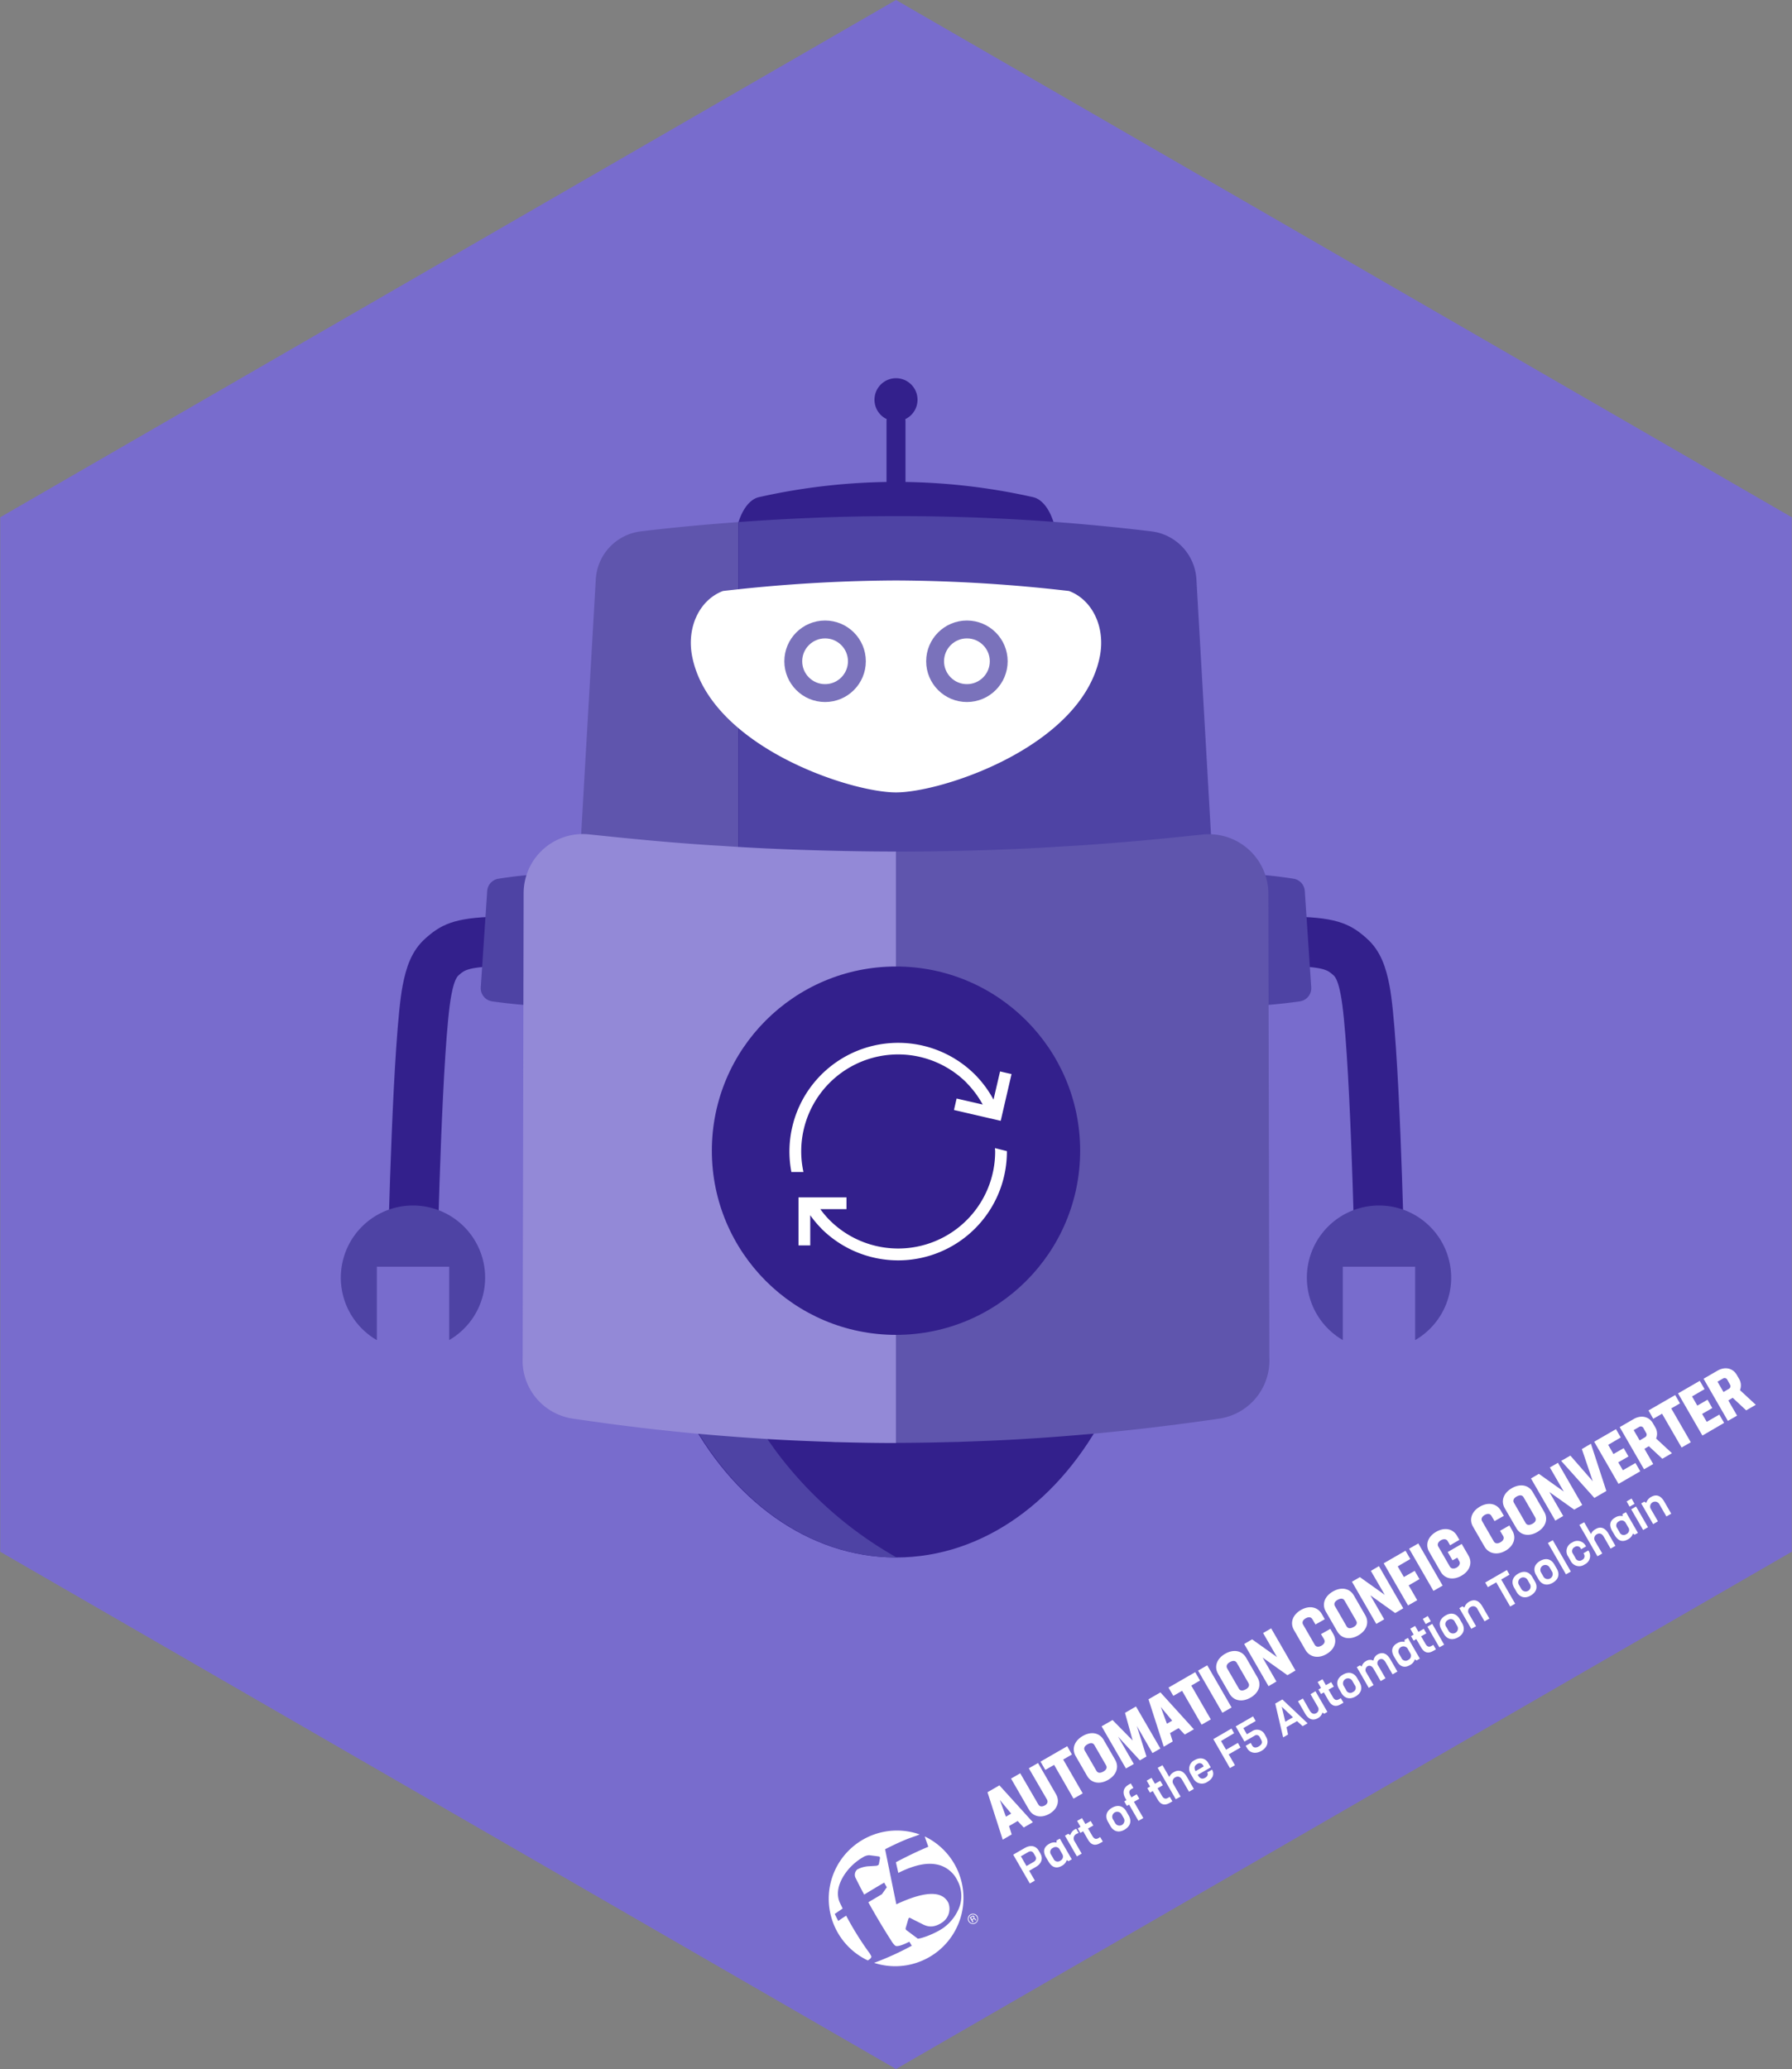 <svg xmlns="http://www.w3.org/2000/svg" viewBox="0 0 680 785"><rect x="0" y="0" width="680" height="785" fill="#808080" stroke="none"/><defs><style>.cls-1{fill:#786ccd;}.cls-2{fill:#33208c;}.cls-3{fill:#4e43a4;}.cls-4{fill:#5f55ad;}.cls-5{fill:#fff;}.cls-6,.cls-8{fill:none;}.cls-6{stroke:#7a72bb;stroke-miterlimit:10;stroke-width:6.78px;}.cls-7{fill:#9389d7;}</style></defs><g id="Layer_2" data-name="Layer 2"><g id="Layer_1-2" data-name="Layer 1"><polygon class="cls-1" points="0.09 196.25 0.09 588.75 340 785 679.91 588.75 679.91 196.25 340 0 0.09 196.25"/><path class="cls-2" d="M435.46,467.94c0,25-5.77,48.19-15.7,67.58-17.07,33.38-46.42,55.4-79.76,55.4s-62.69-22-79.76-55.39c-9.92-19.4-15.7-42.63-15.7-67.59C244.54,400,435.46,400,435.46,467.94Z"/><path class="cls-3" d="M340.24,590.92c-52.72,0-95.46-55.06-95.46-123,0-13.2,26.47,51.49,50.19,83.34A147.14,147.14,0,0,0,340.24,590.92Z"/><path class="cls-2" d="M340,156.17a3.6,3.6,0,0,0-3.6,3.59v57.72h7.2V159.76A3.6,3.6,0,0,0,340,156.17Z"/><circle class="cls-2" cx="340" cy="151.66" r="8.17"/><path class="cls-2" d="M405.19,336.52l-4-129.67c-.29-9.39-4.13-17.07-9.15-18.22a236.76,236.76,0,0,0-104.08,0c-5,1.15-8.86,8.83-9.15,18.22l-4,129.67c-.34,11.17,4.42,20.58,10.43,20.58H394.76C400.77,357.1,405.53,347.69,405.19,336.52Z"/><path class="cls-3" d="M461.41,349.51,454,219.83a19.45,19.45,0,0,0-17-18.21,797.39,797.39,0,0,0-96.92-5.8c-20.42,0-40.35.83-59.81,2.26v172H442A19.46,19.46,0,0,0,461.41,349.51Z"/><path class="cls-4" d="M243.08,201.62a19.45,19.45,0,0,0-17,18.21l-7.45,129.68A19.46,19.46,0,0,0,238,370.08h42.17v-172C267.6,199,255.17,200.14,243.08,201.62Z"/><path class="cls-5" d="M405.64,224.23a588.51,588.51,0,0,0-65.64-4,588.51,588.51,0,0,0-65.64,4c-8.79,3.28-13.92,13.63-11.7,24.85,6.74,34,59.75,51.57,77.34,51.57s70.6-17.53,77.34-51.57C419.56,237.86,414.43,227.51,405.64,224.23Z"/><circle class="cls-6" cx="366.91" cy="250.89" r="12.07"/><circle class="cls-6" cx="313.09" cy="250.89" r="12.07"/><path class="cls-2" d="M514,475c0-.57-1.77-79.75-5.24-97.55-.35-1.8-1.18-6-2.64-7.32l-.43-.38c-1.84-1.62-3.58-3.14-17.49-3.14V347.78c18,0,23.75,2.41,29.92,7.82l.37.33c5.57,4.85,7.5,11.49,8.76,17.93,3.75,19.29,5.5,98.17,5.58,100.59Z"/><path class="cls-3" d="M509.54,508.45V480.59H537v27.86a27.38,27.38,0,1,0-27.42,0Z"/><path class="cls-3" d="M463.75,382a211.64,211.64,0,0,0,29.53-2.08,5.06,5.06,0,0,0,4.29-5.25l-2.44-36.51a5.07,5.07,0,0,0-4.25-4.77,177.48,177.48,0,0,0-27.81-2.13"/><path class="cls-2" d="M166.05,475c0-.57,1.77-79.75,5.24-97.55.35-1.8,1.18-6,2.64-7.32l.43-.38c1.84-1.62,3.58-3.14,17.49-3.14V347.78c-18,0-23.75,2.41-29.92,7.82l-.37.33c-5.57,4.85-7.5,11.49-8.76,17.93-3.75,19.29-5.5,98.17-5.58,100.59Z"/><path class="cls-3" d="M170.46,508.45V480.59H143v27.86a27.38,27.38,0,1,1,27.42,0Z"/><path class="cls-3" d="M216.25,382a211.64,211.64,0,0,1-29.53-2.08,5.06,5.06,0,0,1-4.29-5.25l2.44-36.51a5.07,5.07,0,0,1,4.25-4.77,177.48,177.48,0,0,1,27.81-2.13"/><path class="cls-7" d="M314.06,322.73q-8.28-.21-16.49-.53l-6.64-.29q-8.74-.41-17.4-1l-4.07-.24q-10.54-.7-21-1.63c-1.8-.16-3.6-.34-5.39-.51q-8-.74-15.94-1.59c-1.14-.13-2.29-.22-3.43-.35a22.45,22.45,0,0,0-25,22.23l-.37,176.26a22.29,22.29,0,0,0,18.9,23.13q10.92,1.62,21.93,3l4.37.53Q254.24,543,265,544l4,.34q10.42.9,21,1.56l2.07.14c7.41.43,14.89.74,22.41,1,.85,0,1.67.08,2.52.11l.7,0c7.39.2,14.81.34,22.32.34V323.08C331.28,323.08,322.65,322.94,314.06,322.73Z"/><path class="cls-4" d="M481.29,339h0a22.58,22.58,0,0,0-25.14-22.35c-1.14.13-2.29.22-3.42.34-5.28.57-10.56,1.1-15.87,1.59l-5.37.5q-10.44.92-21,1.63c-1.35.09-2.72.16-4.07.24q-8.64.56-17.33,1l-6.64.28c-5.43.22-10.9.4-16.38.53-8.64.22-17.32.36-26.1.36V547.43c7.56,0,15-.14,22.45-.34.24,0,.47,0,.71,0,.84,0,1.66-.08,2.5-.1,7.51-.24,15-.55,22.35-1l2.21-.14q10.48-.64,20.84-1.56c1.32-.11,2.64-.21,4-.34q10.78-1,21.45-2.25l4.41-.54c7.32-.9,14.61-1.86,21.88-2.94a22.29,22.29,0,0,0,18.9-23.13Z"/><circle class="cls-2" cx="340" cy="436.58" r="69.88"/><path class="cls-5" d="M366.84,410.9a36.77,36.77,0,0,1,6.06,8.17L363,416.79l-1,4.35,17.73,4.11,4.11-17.74-4.35-1L377,417.21a41.27,41.27,0,0,0-7-9.47h0a41.26,41.26,0,0,0-69.7,36.92h4.58a36.77,36.77,0,0,1,62-33.76"/><path class="cls-5" d="M311.64,466.1a41.26,41.26,0,0,0,70.44-29.18c0-.06,0-.12,0-.18l-4.52-1.14c0,.44.07.88.07,1.32a36.81,36.81,0,0,1-62.83,26h0a35.33,35.33,0,0,1-3.52-4.17h9.93V454.3H303v18.21h4.46V461.06a38.15,38.15,0,0,0,4.18,5"/><rect class="cls-8" width="680" height="785"/><g id="Logo"><path class="cls-5" d="M369.65,726.4a1.7,1.7,0,0,1,1.19,2.07,1.69,1.69,0,0,1-2.06,1.19,1.64,1.64,0,0,1-1-.8,1.67,1.67,0,0,1,.61-2.29A1.6,1.6,0,0,1,369.65,726.4Zm.07-.26a1.88,1.88,0,0,0-1.48.2,1.9,1.9,0,0,0-.91,1.18,1.88,1.88,0,0,0,.2,1.48,1.9,1.9,0,0,0,1.18.91,1.83,1.83,0,0,0,1.48-.19,2,2,0,0,0,.72-2.67A1.88,1.88,0,0,0,369.72,726.14Zm-.3,1.66a.94.94,0,0,1-.29.22l-.29.17-.39-.67.28-.17a1,1,0,0,1,.43-.15.34.34,0,0,1,.28.2A.35.35,0,0,1,369.42,727.8Zm-.36,1.54.33-.19-.42-.73.26-.15a.88.88,0,0,1,.39-.15q.24,0,.42.33l.09.14,0,.06,0,0h0l.31-.18h0a.45.45,0,0,1-.07-.09l-.08-.13-.08-.14a.52.52,0,0,0-.27-.23.51.51,0,0,0-.42,0,.88.88,0,0,0,.21-.24.45.45,0,0,0,0-.47.53.53,0,0,0-.55-.31,1.53,1.53,0,0,0-.55.23l-.65.37Z"/><path class="cls-5" d="M350.91,696.76c.38,1.3.91,2.56,1.34,3.92-3.62,1.5-7.75,3.46-12.28,5.86.29,1.33.59,2.63.9,4.05,7.69-3.82,12.43-3.94,15.89-2.87a11.19,11.19,0,0,1,6.62,5.91,12.29,12.29,0,0,1,.37,10.67,17.41,17.41,0,0,1-5.9,7.24c-3.26,2.21-8.27,4-9.58,4-1.34-1-2.68-2-4.14-3.1a.82.82,0,0,1-.4-1.1c.3-1,.58-2,.88-3,.13-.46.3-.91.79-.64,1.72.88,3.32,1.68,4.93,2.48,1.8.87,4,1.33,7.16-.76a6.26,6.26,0,0,0,2.38-7.47c-2.18-4.34-8.14-4.86-19.74.55-1.57-7.62-3.07-15-4.26-20.88,2.69-1.39,5.25-2.58,7.74-3.62,1.84-.77,3.67-1.29,5.37-2A25.88,25.88,0,0,0,329.3,743.8c.95-.54,1.49-1.14,1.32-1.59a7.74,7.74,0,0,0-1.07-1.72,117,117,0,0,1-8.46-13.66c-1.11.7-2.1,1.34-3,2-.47-.9-.9-1.76-1.33-2.67l3-2.06c-.39-.79-.76-1.56-1.12-2.33-2.11-4.84,1.07-10.37,4.43-13.74a22.39,22.39,0,0,1,3.35-2.74c.3-.19.62-.39.95-.58a4.78,4.78,0,0,1,2.45-.83c1.23.15,2.45.3,3.76.49.16.07.37.21.34.67-.14.72-.27,1.42-.4,2.16-.08.43-.52.59-.92.69l-2.68.17a10.44,10.44,0,0,0-4.62,1.23,2.66,2.66,0,0,0-.57,3.34c1,2,2,4,3.2,6.19,2.47-1.52,4.94-3,7.58-4.54l1,1.77c-.64.88-1.22,1.74-1.86,2.63l-5.15,3.05c2.85,5.13,5.85,10.15,8.77,14.69a7.44,7.44,0,0,0,1.38,1.74c.59.47,2.26.12,5.41-1.46l.93,1.52a109,109,0,0,1-14.3,6.5,25.89,25.89,0,0,0,19.3-47.92Z"/><polygon class="cls-5" points="331.61 744.68 331.61 744.68 331.61 744.68 331.61 744.68"/></g><path class="cls-5" d="M394.17,702.16l.63,1.09c1.08,1.87.44,3.83-1.71,5.07l-2.55,1.47,2.15,3.72-1.91,1.1-6.31-10.94,4.44-2.56C391.06,699.87,393.09,700.28,394.17,702.16Zm-1.93,1c-.47-.8-1.23-1-2.18-.41l-2.67,1.54,2.13,3.69,2.66-1.53c.94-.54,1.21-1.29.75-2.1Z"/><path class="cls-5" d="M402.17,697.59l4.53,7.85-1.24.71-.67-.43a3.73,3.73,0,0,1-1.87,2.19c-1.88,1.08-3.62.78-5-1.55l-1-1.67c-1.34-2.34-.73-4,1.15-5.07a3.69,3.69,0,0,1,2.83-.52l0-.8Zm1,6L402,701.52a1.71,1.71,0,0,0-2.45-.41,1.69,1.69,0,0,0-.66,2.61l.86,1.48a1.7,1.7,0,0,0,2.6.76A1.74,1.74,0,0,0,403.2,703.63Z"/><path class="cls-5" d="M408.37,693.85l.94,1.62a3.24,3.24,0,0,0-.8.31,1.9,1.9,0,0,0-.78,2.76l2.73,4.73-1.82,1.05-4.53-7.85,1.24-.72.76.5A4,4,0,0,1,408,694,2.09,2.09,0,0,1,408.37,693.85Z"/><path class="cls-5" d="M417.48,697l1,1.7-1.11.64c-1.86,1.07-3.35.66-4.51-1.34l-1.84-3.2-1.05.61-1-1.7,1.06-.61-1.3-2.24,1.84-1.06,1.3,2.24,2-1.13,1,1.7-2,1.13,1.65,2.85c.64,1.11,1.37,1.34,2.26.83Z"/><path class="cls-5" d="M421.37,692.82l-.93-1.61c-1.18-2.06-.69-4.05,1.53-5.33s4.22-.73,5.41,1.33l.93,1.61c1.18,2.06.69,4-1.54,5.34S422.55,694.88,421.37,692.82Zm5.06-3-.86-1.48a1.88,1.88,0,1,0-3.26,1.88l.86,1.48a1.88,1.88,0,1,0,3.26-1.88Z"/><path class="cls-5" d="M428.93,681.22l.41.7,2-1.17,1,1.7-2.05,1.17,3.56,6.15L432,690.84l-3.55-6.15-.84.48-1-1.7.83-.48-.45-.79c-1.13-2-.75-3.92,1.15-5l.95-.55,1,1.7-.75.42C428.42,679.32,428.28,680.08,428.93,681.22Z"/><path class="cls-5" d="M443.89,681.73l1,1.7-1.11.64c-1.86,1.07-3.36.66-4.5-1.34l-1.85-3.2-1.06.61-1-1.7,1.05-.61-1.29-2.24,1.83-1.06,1.3,2.24,2-1.13,1,1.7-2,1.13,1.64,2.85c.64,1.11,1.37,1.35,2.27.83Z"/><path class="cls-5" d="M450.4,674.17l2.63,4.56-1.84,1.06-2.63-4.56c-.7-1.22-1.68-1.42-2.58-.9a1.77,1.77,0,0,0-.75,2.51l2.76,4.79-1.83,1-6.86-11.9,1.82-1,2.58,4.47a3.83,3.83,0,0,1,1.73-1.84C447.2,671.33,449,671.7,450.4,674.17Z"/><path class="cls-5" d="M458.44,668.81l1,1.73-4.94,2.85.13.23c.73,1.26,1.64,1.49,2.69.88.79-.45,1.23-1.24.84-1.91l-.07-.12,1.84-1.06c1,1.7.26,3.48-1.73,4.62a3.66,3.66,0,0,1-5.45-1.41l-.86-1.5a3.62,3.62,0,0,1,1.49-5.35C455.39,666.61,457.45,667.09,458.44,668.81Zm-1.68,1.4-.17-.31a1.48,1.48,0,0,0-2.3-.62c-1.1.64-1.24,1.55-.61,2.71Z"/><path class="cls-5" d="M463.34,660.55l1.91,3.31,4.48-2.59,1,1.76-4.48,2.59,2.37,4.11-1.9,1.1-6.31-11,6.89-4,1,1.76Z"/><path class="cls-5" d="M479.93,658.05l.54,1c1.1,1.91.36,4-1.81,5.25s-4.35.85-5.46-1.06l-.5-.87,1.91-1.1.55,1c.5.85,1.39,1,2.5.33s1.48-1.49,1-2.34L478,659a1.32,1.32,0,0,0-2-.41l-3.77,2.18L468.9,655l6.58-3.8,1,1.76-4.68,2.7,1.34,2.32,1.94-1.12A3.31,3.31,0,0,1,479.93,658.05Z"/><path class="cls-5" d="M492.18,653l-4,2.3.59,2.79-1.86,1.08-3-12.83,2.7-1.56,9.58,9.06-1.89,1.08Zm-4.46.23,2.91-1.68-4.25-4Z"/><path class="cls-5" d="M499.17,641.67l4.53,7.85-1.21.69-.68-.45a3.44,3.44,0,0,1-1.71,2.12c-1.77,1-3.5.64-4.91-1.82l-2.64-4.58,1.84-1.06L497,649c.69,1.2,1.53,1.48,2.46,1a1.68,1.68,0,0,0,.61-2.41l-2.78-4.81Z"/><path class="cls-5" d="M508.8,644.31l1,1.7-1.11.64c-1.85,1.07-3.35.65-4.5-1.34l-1.84-3.2-1.06.61-1-1.7,1-.61-1.29-2.24,1.84-1.06,1.29,2.24,2-1.13,1,1.7-2,1.13,1.64,2.85c.64,1.11,1.37,1.34,2.27.83Z"/><path class="cls-5" d="M509,642.31l-.93-1.61c-1.19-2.06-.68-4.05,1.54-5.34s4.21-.72,5.4,1.34l.92,1.61c1.19,2.05.7,4.05-1.53,5.34S510.17,644.37,509,642.31Zm5.06-3-.85-1.48a1.89,1.89,0,1,0-3.27,1.88l.86,1.48a1.68,1.68,0,0,0,2.6.77A1.7,1.7,0,0,0,514.05,639.3Z"/><path class="cls-5" d="M527.63,629.64l2.64,4.56-1.85,1.06-2.68-4.65c-.66-1.14-1.51-1.39-2.27-1a1.6,1.6,0,0,0-.55,2.25l.16.26,2.67,4.63-1.84,1.07-2.68-4.65c-.67-1.15-1.52-1.39-2.28-1a1.66,1.66,0,0,0-.51,2.35l2.78,4.8-1.83,1.06-4.53-7.85,1.2-.69.67.45a3.26,3.26,0,0,1,1.53-2,2.89,2.89,0,0,1,2.93-.23,3.13,3.13,0,0,1,1.6-2.38C524.57,626.73,526.22,627.18,527.63,629.64Z"/><path class="cls-5" d="M534.25,621.44l4.53,7.85-1.24.72-.66-.44a3.72,3.72,0,0,1-1.88,2.19c-1.88,1.09-3.61.79-5-1.55l-1-1.67c-1.34-2.33-.72-4,1.16-5.07a3.74,3.74,0,0,1,2.83-.52l0-.8Zm1,6-1.21-2.1a1.91,1.91,0,0,0-3.11,2.2l.86,1.48a1.7,1.7,0,0,0,2.6.75A1.73,1.73,0,0,0,535.28,627.48Z"/><path class="cls-5" d="M543.89,624.08l1,1.7-1.12.64c-1.85,1.07-3.34.66-4.49-1.34l-1.85-3.2-1,.61-1-1.7,1-.61-1.29-2.24,1.83-1.06,1.29,2.25,2-1.14,1,1.7-2,1.14,1.64,2.84c.63,1.11,1.38,1.35,2.27.83Z"/><path class="cls-5" d="M539.91,614.22l1.89-1.09,1.13,2L541,616.18Zm1.75,2.95,1.83-1.06L548,624,546.19,625Z"/><path class="cls-5" d="M547.89,619.88l-.93-1.61c-1.18-2.06-.69-4,1.54-5.33s4.21-.72,5.4,1.33l.93,1.61c1.18,2.06.69,4.06-1.54,5.34S549.07,621.94,547.89,619.88Zm5.06-3-.86-1.48a1.68,1.68,0,0,0-2.6-.77,1.71,1.71,0,0,0-.66,2.65l.86,1.47a1.88,1.88,0,1,0,3.26-1.87Z"/><path class="cls-5" d="M562.53,609.52l2.64,4.56-1.85,1.06-2.64-4.57a1.75,1.75,0,0,0-2.58-.88,1.79,1.79,0,0,0-.76,2.49l2.78,4.81-1.82,1-4.53-7.85,1.19-.69.73.48a3.77,3.77,0,0,1,1.86-2.26C559.35,606.68,561.11,607.05,562.53,609.52Z"/><path class="cls-5" d="M572.81,597.44l-3.16,1.82,5.3,9.18-1.89,1.09-5.29-9.18-3.18,1.83-1-1.76,8.21-4.74Z"/><path class="cls-5" d="M575.49,604l-.92-1.61c-1.19-2.06-.69-4.06,1.54-5.34s4.21-.72,5.39,1.34l.93,1.61c1.19,2,.69,4-1.53,5.33S576.68,606,575.49,604Zm5.07-3-.85-1.48a1.89,1.89,0,1,0-3.27,1.88l.86,1.48a1.88,1.88,0,1,0,3.26-1.88Z"/><path class="cls-5" d="M583.81,599.18l-.93-1.61c-1.18-2.06-.69-4.06,1.54-5.34s4.22-.72,5.4,1.34l.93,1.6c1.18,2.06.69,4.06-1.53,5.34S585,601.23,583.81,599.18Zm5.07-3-.86-1.48a1.88,1.88,0,1,0-3.26,1.88l.85,1.48a1.89,1.89,0,1,0,3.27-1.88Z"/><path class="cls-5" d="M589.22,584.36l6.86,11.9-1.85,1.06-6.86-11.9Z"/><path class="cls-5" d="M596,592.18l-.93-1.61a3.58,3.58,0,0,1,1.48-5.31,3.54,3.54,0,0,1,5.19,1.28l.11.18-1.86,1.07-.13-.23a1.54,1.54,0,0,0-2.32-.6,1.69,1.69,0,0,0-.6,2.62l.85,1.48a1.68,1.68,0,0,0,2.56.79,1.56,1.56,0,0,0,.65-2.31l-.13-.23,1.85-1.07.11.18a3.54,3.54,0,0,1-1.5,5.13A3.58,3.58,0,0,1,596,592.18Z"/><path class="cls-5" d="M610.39,581.93,613,586.5l-1.84,1.06L608.54,583c-.7-1.22-1.68-1.42-2.57-.9a1.78,1.78,0,0,0-.76,2.51L608,589.4l-1.82,1.06-6.87-11.91,1.83-1,2.57,4.47a3.83,3.83,0,0,1,1.73-1.84C607.19,579.1,609,579.46,610.39,581.93Z"/><path class="cls-5" d="M617,573.73l4.53,7.85-1.24.71-.66-.44a3.72,3.72,0,0,1-1.88,2.19c-1.88,1.09-3.61.79-5-1.54l-1-1.67c-1.34-2.34-.73-4,1.16-5.07a3.65,3.65,0,0,1,2.83-.52l-.05-.8Zm1,6-1.21-2.1a1.72,1.72,0,0,0-2.45-.42,1.69,1.69,0,0,0-.65,2.62l.85,1.48a1.7,1.7,0,0,0,2.6.75A1.73,1.73,0,0,0,618.05,579.76Z"/><path class="cls-5" d="M617.24,569.64l1.88-1.08,1.14,2-1.89,1.08Zm1.74,3,1.84-1.07,4.53,7.86-1.84,1.06Z"/><path class="cls-5" d="M631.54,569.73l2.63,4.57-1.83,1.06-2.64-4.58a1.85,1.85,0,1,0-3.34,1.61l2.77,4.81-1.82,1.06-4.53-7.86,1.2-.68.72.48a3.75,3.75,0,0,1,1.86-2.26C628.37,566.9,630.12,567.26,631.54,569.73Z"/><path class="cls-5" d="M386.17,690.91l-3.27,1.89,1,3.19-3.4,2-5.78-18,4.52-2.62,12.7,14-3.47,2Zm-6.77-8,2.31,6.35,2-1.17Z"/><path class="cls-5" d="M390.45,686.58l-6.8-11.78,3.49-2L394,684.61c.47.81,1.3,1,2.41.42s1.33-1.49.86-2.31L390.4,670.9l3.49-2,6.8,11.78c1.55,2.67.63,5.7-2.48,7.49S392,689.26,390.45,686.58Z"/><path class="cls-5" d="M406.75,665.67l-3.31,1.91,7.41,12.84-3.49,2L400,669.6l-3.34,1.92-1.82-3.15,10.14-5.85Z"/><path class="cls-5" d="M412.54,673.83l-4.37-7.57c-1.55-2.68-.56-5.74,2.69-7.62s6.39-1.19,7.94,1.48l4.37,7.57c1.54,2.68.55,5.74-2.67,7.6S414.08,676.51,412.54,673.83Zm7.16-4.08-4.42-7.66c-.47-.81-1.32-1-2.58-.31s-1.54,1.61-1.07,2.42l4.42,7.66c.47.81,1.32,1,2.61.3S420.17,670.56,419.7,669.75Z"/><path class="cls-5" d="M440.32,663.4l-3,1.73-5.94-10.29,3.66,11.6-2.5,1.44-8.29-9,6,10.38-3,1.72-9.23-16,4.15-2.39,7.64,7.77-2.91-10.5,4.16-2.41Z"/><path class="cls-5" d="M447.25,655.65,444,657.53l1,3.19-3.4,2-5.79-18,4.53-2.62,12.7,14-3.47,2Zm-6.77-8L442.8,654l2-1.17Z"/><path class="cls-5" d="M455.36,637.6l-3.31,1.92,7.41,12.83-3.49,2-7.41-12.84-3.33,1.92-1.82-3.15,10.13-5.85Z"/><path class="cls-5" d="M454.62,633.83l3.49-2,9.23,16-3.49,2Z"/><path class="cls-5" d="M466.58,642.63l-4.37-7.57c-1.55-2.68-.56-5.74,2.69-7.61s6.39-1.2,7.94,1.47l4.36,7.57c1.55,2.68.56,5.75-2.66,7.6S468.12,645.31,466.58,642.63Zm7.16-4.08-4.42-7.65c-.47-.82-1.32-1-2.58-.32s-1.54,1.61-1.07,2.42l4.42,7.66c.47.81,1.32,1,2.61.3S474.21,639.36,473.74,638.55Z"/><path class="cls-5" d="M482.36,617.81l9.23,16-3.06,1.77-9.42-6.69,5.25,9.09-3,1.76-9.23-16,3-1.76,9.45,6.74-5.28-9.14Z"/><path class="cls-5" d="M495.37,626,491,618.43c-1.55-2.67-.56-5.74,2.64-7.59s6.37-1.18,7.92,1.5l1.15,2-3.53,2-1.18-2c-.47-.81-1.37-1-2.52-.35s-1.49,1.58-1,2.39l4.42,7.66c.47.81,1.39,1,2.56.33s1.44-1.56,1-2.37l-1.19-2,3.54-2,1.15,2c1.55,2.68.56,5.75-2.64,7.59S496.92,628.68,495.37,626Z"/><path class="cls-5" d="M507.46,619l-4.36-7.57c-1.55-2.67-.56-5.74,2.69-7.61s6.39-1.2,7.94,1.48l4.36,7.56c1.55,2.68.56,5.75-2.66,7.61S509,621.7,507.46,619Zm7.17-4.08-4.42-7.65c-.47-.81-1.32-1-2.58-.31s-1.54,1.6-1.07,2.41l4.42,7.66c.47.81,1.32,1,2.61.3S515.1,615.75,514.63,614.94Z"/><path class="cls-5" d="M523.25,594.2l9.23,16L529.42,612,520,605.27l5.25,9.1-3,1.75-9.23-16,3-1.75,9.45,6.73L520.19,596Z"/><path class="cls-5" d="M530.38,594.29l2.34,4.05,4.1-2.36,1.82,3.15-4.1,2.37,3.25,5.62-3.49,2-9.23-16,8.27-4.77,1.82,3.15Z"/><path class="cls-5" d="M534.71,587.59l3.49-2,9.23,16-3.49,2Z"/><path class="cls-5" d="M550.27,586.29l-.93-1.6c-.47-.81-1.52-.92-2.56-.32s-1.49,1.58-1,2.39l4.42,7.66c.47.81,1.55.91,2.56.32s1.49-1.58,1-2.39L553,591l-1.82,1-1.82-3.15,5.31-3.07,2.58,4.46c1.54,2.68.55,5.74-2.65,7.59s-6.37,1.19-7.91-1.49l-4.37-7.57c-1.55-2.68-.56-5.74,2.64-7.59s6.37-1.19,7.92,1.49l.9,1.56Z"/><path class="cls-5" d="M563.31,586.78l-4.37-7.57c-1.55-2.67-.56-5.74,2.64-7.59s6.37-1.18,7.92,1.5l1.16,2-3.54,2-1.18-2c-.47-.81-1.37-1-2.52-.35s-1.49,1.58-1,2.39l4.42,7.66c.47.81,1.39,1,2.56.32s1.45-1.55,1-2.36l-1.19-2,3.54-2,1.16,2c1.54,2.68.55,5.75-2.65,7.59S564.85,589.46,563.31,586.78Z"/><path class="cls-5" d="M575.4,579.8,571,572.23c-1.55-2.68-.56-5.74,2.69-7.61s6.39-1.2,7.94,1.48l4.37,7.56c1.54,2.68.55,5.75-2.67,7.61S576.94,582.48,575.4,579.8Zm7.16-4.08-4.42-7.65c-.47-.81-1.32-1-2.58-.31s-1.54,1.6-1.07,2.41l4.42,7.66c.47.81,1.32,1,2.61.3S583,576.53,582.56,575.72Z"/><path class="cls-5" d="M591.18,555l9.23,16-3.06,1.77-9.42-6.69,5.25,9.09-3,1.76-9.23-16,3-1.75,9.45,6.73-5.28-9.14Z"/><path class="cls-5" d="M603.7,547.76l5.85,17.93L605,568.32l-12.59-14.05,3.49-2L604.4,562l-4.14-12.22Z"/><path class="cls-5" d="M610.25,548.18l2,3.49,3.88-2.24,1.82,3.16-3.88,2.23,1.76,3,4.77-2.75,1.82,3.15L614.17,563l-9.23-16,8.26-4.77,1.82,3.15Z"/><path class="cls-5" d="M625.68,548.7l-1.67,1,3.33,5.76-3.49,2-9.23-16,5.32-3.07c2.79-1.61,5.8-1,7.29,1.62l.86,1.48a4.82,4.82,0,0,1,.35,4.3l6,5.56-3.65,2.11Zm-3.49-2.19,2-1.19a1.13,1.13,0,0,0,.45-1.67l-1-1.8a1.14,1.14,0,0,0-1.65-.46l-2.07,1.2Z"/><path class="cls-5" d="M637.49,532.45l-3.31,1.91,7.41,12.84-3.49,2-7.41-12.83-3.33,1.92-1.82-3.15,10.13-5.85Z"/><path class="cls-5" d="M642.07,529.81l2,3.49,3.87-2.24,1.82,3.16-3.87,2.23,1.76,3,4.77-2.75,1.82,3.15L646,544.66l-9.24-16L645,523.9l1.82,3.15Z"/><path class="cls-5" d="M657.5,530.33l-1.67,1,3.33,5.77-3.49,2-9.23-16,5.31-3.07c2.79-1.61,5.8-1,7.3,1.62l.86,1.48a4.88,4.88,0,0,1,.35,4.3l6,5.56-3.65,2.11ZM654,528.14l2-1.18a1.14,1.14,0,0,0,.45-1.67l-1-1.81a1.14,1.14,0,0,0-1.65-.46l-2.07,1.2Z"/></g></g></svg>